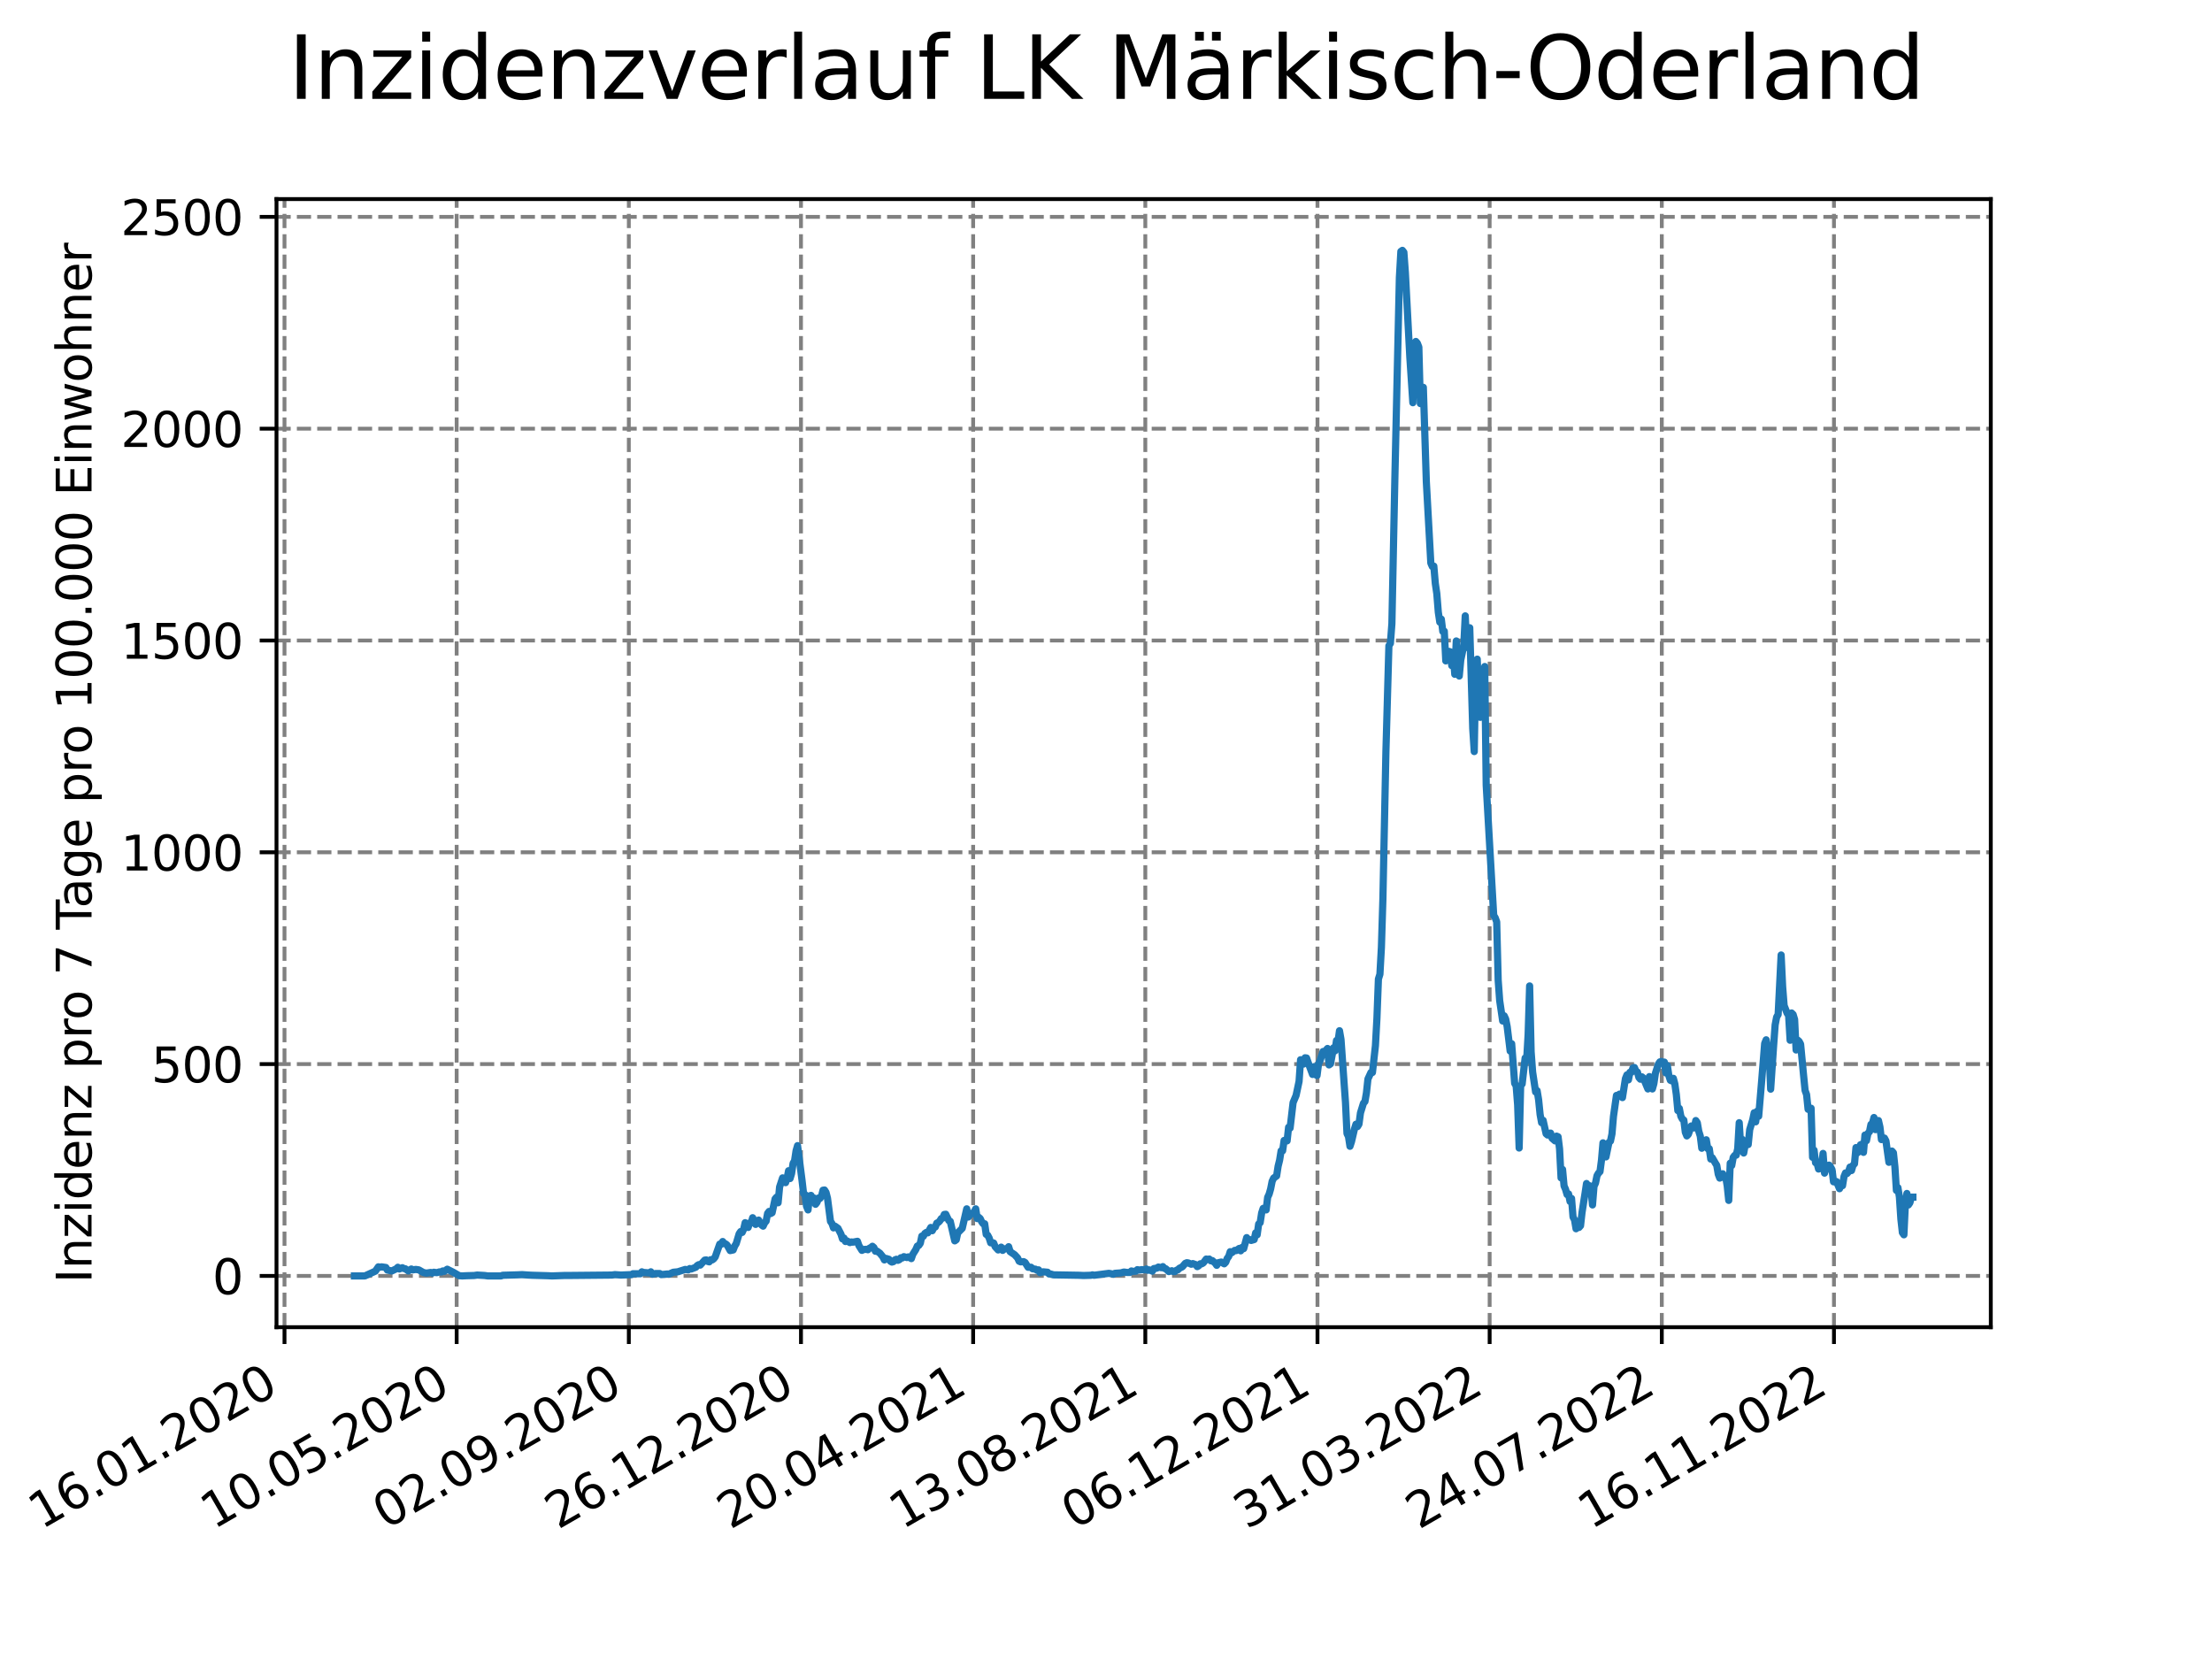 <?xml version="1.0" encoding="utf-8" standalone="no"?>
<!DOCTYPE svg PUBLIC "-//W3C//DTD SVG 1.1//EN"
  "http://www.w3.org/Graphics/SVG/1.1/DTD/svg11.dtd">
<svg xmlns:xlink="http://www.w3.org/1999/xlink" width="460.8pt" height="345.6pt" viewBox="0 0 460.8 345.6" xmlns="http://www.w3.org/2000/svg" version="1.1">
 <defs>
  <style type="text/css">*{stroke-linejoin: round; stroke-linecap: butt}</style>
 </defs>
 <g id="figure_1">
  <g id="patch_1">
   <path d="M 0 345.6 
L 460.8 345.6 
L 460.8 0 
L 0 0 
z
" style="fill: #ffffff"/>
  </g>
  <g id="axes_1">
   <g id="patch_2">
    <path d="M 57.6 276.48 
L 414.72 276.48 
L 414.72 41.472 
L 57.6 41.472 
z
" style="fill: #ffffff"/>
   </g>
   <g id="matplotlib.axis_1">
    <g id="xtick_1">
     <g id="line2d_1">
      <path d="M 59.266 276.48 
L 59.266 41.472 
" clip-path="url(#p24fe362022)" style="fill: none; stroke-dasharray: 2.96,1.28; stroke-dashoffset: 0; stroke: #808080; stroke-width: 0.8"/>
     </g>
     <g id="line2d_2">
      <defs>
       <path id="m20a489a1a4" d="M 0 0 
L 0 3.5 
" style="stroke: #000000; stroke-width: 0.8"/>
      </defs>
      <g>
       <use xlink:href="#m20a489a1a4" x="59.266" y="276.48" style="stroke: #000000; stroke-width: 0.8"/>
      </g>
     </g>
     <g id="text_1">
      <!-- 16.01.2020 -->
      <g transform="translate(8.641 318.689) rotate(-30) scale(0.1 -0.1)">
       <defs>
        <path id="DejaVuSans-31" d="M 794 531 
L 1825 531 
L 1825 4091 
L 703 3866 
L 703 4441 
L 1819 4666 
L 2450 4666 
L 2450 531 
L 3481 531 
L 3481 0 
L 794 0 
L 794 531 
z
" transform="scale(0.016)"/>
        <path id="DejaVuSans-36" d="M 2113 2584 
Q 1688 2584 1439 2293 
Q 1191 2003 1191 1497 
Q 1191 994 1439 701 
Q 1688 409 2113 409 
Q 2538 409 2786 701 
Q 3034 994 3034 1497 
Q 3034 2003 2786 2293 
Q 2538 2584 2113 2584 
z
M 3366 4563 
L 3366 3988 
Q 3128 4100 2886 4159 
Q 2644 4219 2406 4219 
Q 1781 4219 1451 3797 
Q 1122 3375 1075 2522 
Q 1259 2794 1537 2939 
Q 1816 3084 2150 3084 
Q 2853 3084 3261 2657 
Q 3669 2231 3669 1497 
Q 3669 778 3244 343 
Q 2819 -91 2113 -91 
Q 1303 -91 875 529 
Q 447 1150 447 2328 
Q 447 3434 972 4092 
Q 1497 4750 2381 4750 
Q 2619 4750 2861 4703 
Q 3103 4656 3366 4563 
z
" transform="scale(0.016)"/>
        <path id="DejaVuSans-2e" d="M 684 794 
L 1344 794 
L 1344 0 
L 684 0 
L 684 794 
z
" transform="scale(0.016)"/>
        <path id="DejaVuSans-30" d="M 2034 4250 
Q 1547 4250 1301 3770 
Q 1056 3291 1056 2328 
Q 1056 1369 1301 889 
Q 1547 409 2034 409 
Q 2525 409 2770 889 
Q 3016 1369 3016 2328 
Q 3016 3291 2770 3770 
Q 2525 4250 2034 4250 
z
M 2034 4750 
Q 2819 4750 3233 4129 
Q 3647 3509 3647 2328 
Q 3647 1150 3233 529 
Q 2819 -91 2034 -91 
Q 1250 -91 836 529 
Q 422 1150 422 2328 
Q 422 3509 836 4129 
Q 1250 4750 2034 4750 
z
" transform="scale(0.016)"/>
        <path id="DejaVuSans-32" d="M 1228 531 
L 3431 531 
L 3431 0 
L 469 0 
L 469 531 
Q 828 903 1448 1529 
Q 2069 2156 2228 2338 
Q 2531 2678 2651 2914 
Q 2772 3150 2772 3378 
Q 2772 3750 2511 3984 
Q 2250 4219 1831 4219 
Q 1534 4219 1204 4116 
Q 875 4013 500 3803 
L 500 4441 
Q 881 4594 1212 4672 
Q 1544 4750 1819 4750 
Q 2544 4750 2975 4387 
Q 3406 4025 3406 3419 
Q 3406 3131 3298 2873 
Q 3191 2616 2906 2266 
Q 2828 2175 2409 1742 
Q 1991 1309 1228 531 
z
" transform="scale(0.016)"/>
       </defs>
       <use xlink:href="#DejaVuSans-31"/>
       <use xlink:href="#DejaVuSans-36" x="63.623"/>
       <use xlink:href="#DejaVuSans-2e" x="127.246"/>
       <use xlink:href="#DejaVuSans-30" x="159.033"/>
       <use xlink:href="#DejaVuSans-31" x="222.656"/>
       <use xlink:href="#DejaVuSans-2e" x="286.279"/>
       <use xlink:href="#DejaVuSans-32" x="318.066"/>
       <use xlink:href="#DejaVuSans-30" x="381.689"/>
       <use xlink:href="#DejaVuSans-32" x="445.312"/>
       <use xlink:href="#DejaVuSans-30" x="508.936"/>
      </g>
     </g>
    </g>
    <g id="xtick_2">
     <g id="line2d_3">
      <path d="M 95.131 276.48 
L 95.131 41.472 
" clip-path="url(#p24fe362022)" style="fill: none; stroke-dasharray: 2.96,1.28; stroke-dashoffset: 0; stroke: #808080; stroke-width: 0.8"/>
     </g>
     <g id="line2d_4">
      <g>
       <use xlink:href="#m20a489a1a4" x="95.131" y="276.48" style="stroke: #000000; stroke-width: 0.8"/>
      </g>
     </g>
     <g id="text_2">
      <!-- 10.05.2020 -->
      <g transform="translate(44.505 318.689) rotate(-30) scale(0.1 -0.1)">
       <defs>
        <path id="DejaVuSans-35" d="M 691 4666 
L 3169 4666 
L 3169 4134 
L 1269 4134 
L 1269 2991 
Q 1406 3038 1543 3061 
Q 1681 3084 1819 3084 
Q 2600 3084 3056 2656 
Q 3513 2228 3513 1497 
Q 3513 744 3044 326 
Q 2575 -91 1722 -91 
Q 1428 -91 1123 -41 
Q 819 9 494 109 
L 494 744 
Q 775 591 1075 516 
Q 1375 441 1709 441 
Q 2250 441 2565 725 
Q 2881 1009 2881 1497 
Q 2881 1984 2565 2268 
Q 2250 2553 1709 2553 
Q 1456 2553 1204 2497 
Q 953 2441 691 2322 
L 691 4666 
z
" transform="scale(0.016)"/>
       </defs>
       <use xlink:href="#DejaVuSans-31"/>
       <use xlink:href="#DejaVuSans-30" x="63.623"/>
       <use xlink:href="#DejaVuSans-2e" x="127.246"/>
       <use xlink:href="#DejaVuSans-30" x="159.033"/>
       <use xlink:href="#DejaVuSans-35" x="222.656"/>
       <use xlink:href="#DejaVuSans-2e" x="286.279"/>
       <use xlink:href="#DejaVuSans-32" x="318.066"/>
       <use xlink:href="#DejaVuSans-30" x="381.689"/>
       <use xlink:href="#DejaVuSans-32" x="445.312"/>
       <use xlink:href="#DejaVuSans-30" x="508.936"/>
      </g>
     </g>
    </g>
    <g id="xtick_3">
     <g id="line2d_5">
      <path d="M 130.996 276.48 
L 130.996 41.472 
" clip-path="url(#p24fe362022)" style="fill: none; stroke-dasharray: 2.96,1.28; stroke-dashoffset: 0; stroke: #808080; stroke-width: 0.8"/>
     </g>
     <g id="line2d_6">
      <g>
       <use xlink:href="#m20a489a1a4" x="130.996" y="276.48" style="stroke: #000000; stroke-width: 0.8"/>
      </g>
     </g>
     <g id="text_3">
      <!-- 02.09.2020 -->
      <g transform="translate(80.37 318.689) rotate(-30) scale(0.1 -0.1)">
       <defs>
        <path id="DejaVuSans-39" d="M 703 97 
L 703 672 
Q 941 559 1184 500 
Q 1428 441 1663 441 
Q 2288 441 2617 861 
Q 2947 1281 2994 2138 
Q 2813 1869 2534 1725 
Q 2256 1581 1919 1581 
Q 1219 1581 811 2004 
Q 403 2428 403 3163 
Q 403 3881 828 4315 
Q 1253 4750 1959 4750 
Q 2769 4750 3195 4129 
Q 3622 3509 3622 2328 
Q 3622 1225 3098 567 
Q 2575 -91 1691 -91 
Q 1453 -91 1209 -44 
Q 966 3 703 97 
z
M 1959 2075 
Q 2384 2075 2632 2365 
Q 2881 2656 2881 3163 
Q 2881 3666 2632 3958 
Q 2384 4250 1959 4250 
Q 1534 4250 1286 3958 
Q 1038 3666 1038 3163 
Q 1038 2656 1286 2365 
Q 1534 2075 1959 2075 
z
" transform="scale(0.016)"/>
       </defs>
       <use xlink:href="#DejaVuSans-30"/>
       <use xlink:href="#DejaVuSans-32" x="63.623"/>
       <use xlink:href="#DejaVuSans-2e" x="127.246"/>
       <use xlink:href="#DejaVuSans-30" x="159.033"/>
       <use xlink:href="#DejaVuSans-39" x="222.656"/>
       <use xlink:href="#DejaVuSans-2e" x="286.279"/>
       <use xlink:href="#DejaVuSans-32" x="318.066"/>
       <use xlink:href="#DejaVuSans-30" x="381.689"/>
       <use xlink:href="#DejaVuSans-32" x="445.312"/>
       <use xlink:href="#DejaVuSans-30" x="508.936"/>
      </g>
     </g>
    </g>
    <g id="xtick_4">
     <g id="line2d_7">
      <path d="M 166.86 276.48 
L 166.86 41.472 
" clip-path="url(#p24fe362022)" style="fill: none; stroke-dasharray: 2.96,1.28; stroke-dashoffset: 0; stroke: #808080; stroke-width: 0.8"/>
     </g>
     <g id="line2d_8">
      <g>
       <use xlink:href="#m20a489a1a4" x="166.86" y="276.48" style="stroke: #000000; stroke-width: 0.8"/>
      </g>
     </g>
     <g id="text_4">
      <!-- 26.12.2020 -->
      <g transform="translate(116.235 318.689) rotate(-30) scale(0.1 -0.1)">
       <use xlink:href="#DejaVuSans-32"/>
       <use xlink:href="#DejaVuSans-36" x="63.623"/>
       <use xlink:href="#DejaVuSans-2e" x="127.246"/>
       <use xlink:href="#DejaVuSans-31" x="159.033"/>
       <use xlink:href="#DejaVuSans-32" x="222.656"/>
       <use xlink:href="#DejaVuSans-2e" x="286.279"/>
       <use xlink:href="#DejaVuSans-32" x="318.066"/>
       <use xlink:href="#DejaVuSans-30" x="381.689"/>
       <use xlink:href="#DejaVuSans-32" x="445.312"/>
       <use xlink:href="#DejaVuSans-30" x="508.936"/>
      </g>
     </g>
    </g>
    <g id="xtick_5">
     <g id="line2d_9">
      <path d="M 202.725 276.48 
L 202.725 41.472 
" clip-path="url(#p24fe362022)" style="fill: none; stroke-dasharray: 2.96,1.28; stroke-dashoffset: 0; stroke: #808080; stroke-width: 0.8"/>
     </g>
     <g id="line2d_10">
      <g>
       <use xlink:href="#m20a489a1a4" x="202.725" y="276.48" style="stroke: #000000; stroke-width: 0.8"/>
      </g>
     </g>
     <g id="text_5">
      <!-- 20.04.2021 -->
      <g transform="translate(152.1 318.689) rotate(-30) scale(0.1 -0.1)">
       <defs>
        <path id="DejaVuSans-34" d="M 2419 4116 
L 825 1625 
L 2419 1625 
L 2419 4116 
z
M 2253 4666 
L 3047 4666 
L 3047 1625 
L 3713 1625 
L 3713 1100 
L 3047 1100 
L 3047 0 
L 2419 0 
L 2419 1100 
L 313 1100 
L 313 1709 
L 2253 4666 
z
" transform="scale(0.016)"/>
       </defs>
       <use xlink:href="#DejaVuSans-32"/>
       <use xlink:href="#DejaVuSans-30" x="63.623"/>
       <use xlink:href="#DejaVuSans-2e" x="127.246"/>
       <use xlink:href="#DejaVuSans-30" x="159.033"/>
       <use xlink:href="#DejaVuSans-34" x="222.656"/>
       <use xlink:href="#DejaVuSans-2e" x="286.279"/>
       <use xlink:href="#DejaVuSans-32" x="318.066"/>
       <use xlink:href="#DejaVuSans-30" x="381.689"/>
       <use xlink:href="#DejaVuSans-32" x="445.312"/>
       <use xlink:href="#DejaVuSans-31" x="508.936"/>
      </g>
     </g>
    </g>
    <g id="xtick_6">
     <g id="line2d_11">
      <path d="M 238.59 276.48 
L 238.59 41.472 
" clip-path="url(#p24fe362022)" style="fill: none; stroke-dasharray: 2.96,1.28; stroke-dashoffset: 0; stroke: #808080; stroke-width: 0.8"/>
     </g>
     <g id="line2d_12">
      <g>
       <use xlink:href="#m20a489a1a4" x="238.59" y="276.48" style="stroke: #000000; stroke-width: 0.8"/>
      </g>
     </g>
     <g id="text_6">
      <!-- 13.08.2021 -->
      <g transform="translate(187.965 318.689) rotate(-30) scale(0.1 -0.1)">
       <defs>
        <path id="DejaVuSans-33" d="M 2597 2516 
Q 3050 2419 3304 2112 
Q 3559 1806 3559 1356 
Q 3559 666 3084 287 
Q 2609 -91 1734 -91 
Q 1441 -91 1130 -33 
Q 819 25 488 141 
L 488 750 
Q 750 597 1062 519 
Q 1375 441 1716 441 
Q 2309 441 2620 675 
Q 2931 909 2931 1356 
Q 2931 1769 2642 2001 
Q 2353 2234 1838 2234 
L 1294 2234 
L 1294 2753 
L 1863 2753 
Q 2328 2753 2575 2939 
Q 2822 3125 2822 3475 
Q 2822 3834 2567 4026 
Q 2313 4219 1838 4219 
Q 1578 4219 1281 4162 
Q 984 4106 628 3988 
L 628 4550 
Q 988 4650 1302 4700 
Q 1616 4750 1894 4750 
Q 2613 4750 3031 4423 
Q 3450 4097 3450 3541 
Q 3450 3153 3228 2886 
Q 3006 2619 2597 2516 
z
" transform="scale(0.016)"/>
        <path id="DejaVuSans-38" d="M 2034 2216 
Q 1584 2216 1326 1975 
Q 1069 1734 1069 1313 
Q 1069 891 1326 650 
Q 1584 409 2034 409 
Q 2484 409 2743 651 
Q 3003 894 3003 1313 
Q 3003 1734 2745 1975 
Q 2488 2216 2034 2216 
z
M 1403 2484 
Q 997 2584 770 2862 
Q 544 3141 544 3541 
Q 544 4100 942 4425 
Q 1341 4750 2034 4750 
Q 2731 4750 3128 4425 
Q 3525 4100 3525 3541 
Q 3525 3141 3298 2862 
Q 3072 2584 2669 2484 
Q 3125 2378 3379 2068 
Q 3634 1759 3634 1313 
Q 3634 634 3220 271 
Q 2806 -91 2034 -91 
Q 1263 -91 848 271 
Q 434 634 434 1313 
Q 434 1759 690 2068 
Q 947 2378 1403 2484 
z
M 1172 3481 
Q 1172 3119 1398 2916 
Q 1625 2713 2034 2713 
Q 2441 2713 2670 2916 
Q 2900 3119 2900 3481 
Q 2900 3844 2670 4047 
Q 2441 4250 2034 4250 
Q 1625 4250 1398 4047 
Q 1172 3844 1172 3481 
z
" transform="scale(0.016)"/>
       </defs>
       <use xlink:href="#DejaVuSans-31"/>
       <use xlink:href="#DejaVuSans-33" x="63.623"/>
       <use xlink:href="#DejaVuSans-2e" x="127.246"/>
       <use xlink:href="#DejaVuSans-30" x="159.033"/>
       <use xlink:href="#DejaVuSans-38" x="222.656"/>
       <use xlink:href="#DejaVuSans-2e" x="286.279"/>
       <use xlink:href="#DejaVuSans-32" x="318.066"/>
       <use xlink:href="#DejaVuSans-30" x="381.689"/>
       <use xlink:href="#DejaVuSans-32" x="445.312"/>
       <use xlink:href="#DejaVuSans-31" x="508.936"/>
      </g>
     </g>
    </g>
    <g id="xtick_7">
     <g id="line2d_13">
      <path d="M 274.455 276.48 
L 274.455 41.472 
" clip-path="url(#p24fe362022)" style="fill: none; stroke-dasharray: 2.96,1.28; stroke-dashoffset: 0; stroke: #808080; stroke-width: 0.8"/>
     </g>
     <g id="line2d_14">
      <g>
       <use xlink:href="#m20a489a1a4" x="274.455" y="276.48" style="stroke: #000000; stroke-width: 0.8"/>
      </g>
     </g>
     <g id="text_7">
      <!-- 06.12.2021 -->
      <g transform="translate(223.83 318.689) rotate(-30) scale(0.1 -0.1)">
       <use xlink:href="#DejaVuSans-30"/>
       <use xlink:href="#DejaVuSans-36" x="63.623"/>
       <use xlink:href="#DejaVuSans-2e" x="127.246"/>
       <use xlink:href="#DejaVuSans-31" x="159.033"/>
       <use xlink:href="#DejaVuSans-32" x="222.656"/>
       <use xlink:href="#DejaVuSans-2e" x="286.279"/>
       <use xlink:href="#DejaVuSans-32" x="318.066"/>
       <use xlink:href="#DejaVuSans-30" x="381.689"/>
       <use xlink:href="#DejaVuSans-32" x="445.312"/>
       <use xlink:href="#DejaVuSans-31" x="508.936"/>
      </g>
     </g>
    </g>
    <g id="xtick_8">
     <g id="line2d_15">
      <path d="M 310.32 276.48 
L 310.32 41.472 
" clip-path="url(#p24fe362022)" style="fill: none; stroke-dasharray: 2.96,1.28; stroke-dashoffset: 0; stroke: #808080; stroke-width: 0.8"/>
     </g>
     <g id="line2d_16">
      <g>
       <use xlink:href="#m20a489a1a4" x="310.32" y="276.48" style="stroke: #000000; stroke-width: 0.8"/>
      </g>
     </g>
     <g id="text_8">
      <!-- 31.03.2022 -->
      <g transform="translate(259.694 318.689) rotate(-30) scale(0.1 -0.1)">
       <use xlink:href="#DejaVuSans-33"/>
       <use xlink:href="#DejaVuSans-31" x="63.623"/>
       <use xlink:href="#DejaVuSans-2e" x="127.246"/>
       <use xlink:href="#DejaVuSans-30" x="159.033"/>
       <use xlink:href="#DejaVuSans-33" x="222.656"/>
       <use xlink:href="#DejaVuSans-2e" x="286.279"/>
       <use xlink:href="#DejaVuSans-32" x="318.066"/>
       <use xlink:href="#DejaVuSans-30" x="381.689"/>
       <use xlink:href="#DejaVuSans-32" x="445.312"/>
       <use xlink:href="#DejaVuSans-32" x="508.936"/>
      </g>
     </g>
    </g>
    <g id="xtick_9">
     <g id="line2d_17">
      <path d="M 346.184 276.48 
L 346.184 41.472 
" clip-path="url(#p24fe362022)" style="fill: none; stroke-dasharray: 2.96,1.28; stroke-dashoffset: 0; stroke: #808080; stroke-width: 0.8"/>
     </g>
     <g id="line2d_18">
      <g>
       <use xlink:href="#m20a489a1a4" x="346.184" y="276.48" style="stroke: #000000; stroke-width: 0.8"/>
      </g>
     </g>
     <g id="text_9">
      <!-- 24.07.2022 -->
      <g transform="translate(295.559 318.689) rotate(-30) scale(0.1 -0.1)">
       <defs>
        <path id="DejaVuSans-37" d="M 525 4666 
L 3525 4666 
L 3525 4397 
L 1831 0 
L 1172 0 
L 2766 4134 
L 525 4134 
L 525 4666 
z
" transform="scale(0.016)"/>
       </defs>
       <use xlink:href="#DejaVuSans-32"/>
       <use xlink:href="#DejaVuSans-34" x="63.623"/>
       <use xlink:href="#DejaVuSans-2e" x="127.246"/>
       <use xlink:href="#DejaVuSans-30" x="159.033"/>
       <use xlink:href="#DejaVuSans-37" x="222.656"/>
       <use xlink:href="#DejaVuSans-2e" x="286.279"/>
       <use xlink:href="#DejaVuSans-32" x="318.066"/>
       <use xlink:href="#DejaVuSans-30" x="381.689"/>
       <use xlink:href="#DejaVuSans-32" x="445.312"/>
       <use xlink:href="#DejaVuSans-32" x="508.936"/>
      </g>
     </g>
    </g>
    <g id="xtick_10">
     <g id="line2d_19">
      <path d="M 382.049 276.48 
L 382.049 41.472 
" clip-path="url(#p24fe362022)" style="fill: none; stroke-dasharray: 2.96,1.28; stroke-dashoffset: 0; stroke: #808080; stroke-width: 0.8"/>
     </g>
     <g id="line2d_20">
      <g>
       <use xlink:href="#m20a489a1a4" x="382.049" y="276.48" style="stroke: #000000; stroke-width: 0.8"/>
      </g>
     </g>
     <g id="text_10">
      <!-- 16.11.2022 -->
      <g transform="translate(331.424 318.689) rotate(-30) scale(0.1 -0.1)">
       <use xlink:href="#DejaVuSans-31"/>
       <use xlink:href="#DejaVuSans-36" x="63.623"/>
       <use xlink:href="#DejaVuSans-2e" x="127.246"/>
       <use xlink:href="#DejaVuSans-31" x="159.033"/>
       <use xlink:href="#DejaVuSans-31" x="222.656"/>
       <use xlink:href="#DejaVuSans-2e" x="286.279"/>
       <use xlink:href="#DejaVuSans-32" x="318.066"/>
       <use xlink:href="#DejaVuSans-30" x="381.689"/>
       <use xlink:href="#DejaVuSans-32" x="445.312"/>
       <use xlink:href="#DejaVuSans-32" x="508.936"/>
      </g>
     </g>
    </g>
   </g>
   <g id="matplotlib.axis_2">
    <g id="ytick_1">
     <g id="line2d_21">
      <path d="M 57.6 265.798 
L 414.72 265.798 
" clip-path="url(#p24fe362022)" style="fill: none; stroke-dasharray: 2.96,1.28; stroke-dashoffset: 0; stroke: #808080; stroke-width: 0.8"/>
     </g>
     <g id="line2d_22">
      <defs>
       <path id="m62206049ce" d="M 0 0 
L -3.5 0 
" style="stroke: #000000; stroke-width: 0.8"/>
      </defs>
      <g>
       <use xlink:href="#m62206049ce" x="57.6" y="265.798" style="stroke: #000000; stroke-width: 0.8"/>
      </g>
     </g>
     <g id="text_11">
      <!-- 0 -->
      <g transform="translate(44.237 269.597) scale(0.1 -0.1)">
       <use xlink:href="#DejaVuSans-30"/>
      </g>
     </g>
    </g>
    <g id="ytick_2">
     <g id="line2d_23">
      <path d="M 57.6 221.674 
L 414.72 221.674 
" clip-path="url(#p24fe362022)" style="fill: none; stroke-dasharray: 2.96,1.28; stroke-dashoffset: 0; stroke: #808080; stroke-width: 0.8"/>
     </g>
     <g id="line2d_24">
      <g>
       <use xlink:href="#m62206049ce" x="57.6" y="221.674" style="stroke: #000000; stroke-width: 0.8"/>
      </g>
     </g>
     <g id="text_12">
      <!-- 500 -->
      <g transform="translate(31.512 225.473) scale(0.1 -0.1)">
       <use xlink:href="#DejaVuSans-35"/>
       <use xlink:href="#DejaVuSans-30" x="63.623"/>
       <use xlink:href="#DejaVuSans-30" x="127.246"/>
      </g>
     </g>
    </g>
    <g id="ytick_3">
     <g id="line2d_25">
      <path d="M 57.6 177.549 
L 414.72 177.549 
" clip-path="url(#p24fe362022)" style="fill: none; stroke-dasharray: 2.96,1.28; stroke-dashoffset: 0; stroke: #808080; stroke-width: 0.8"/>
     </g>
     <g id="line2d_26">
      <g>
       <use xlink:href="#m62206049ce" x="57.6" y="177.549" style="stroke: #000000; stroke-width: 0.8"/>
      </g>
     </g>
     <g id="text_13">
      <!-- 1000 -->
      <g transform="translate(25.15 181.349) scale(0.1 -0.1)">
       <use xlink:href="#DejaVuSans-31"/>
       <use xlink:href="#DejaVuSans-30" x="63.623"/>
       <use xlink:href="#DejaVuSans-30" x="127.246"/>
       <use xlink:href="#DejaVuSans-30" x="190.869"/>
      </g>
     </g>
    </g>
    <g id="ytick_4">
     <g id="line2d_27">
      <path d="M 57.6 133.425 
L 414.72 133.425 
" clip-path="url(#p24fe362022)" style="fill: none; stroke-dasharray: 2.96,1.28; stroke-dashoffset: 0; stroke: #808080; stroke-width: 0.8"/>
     </g>
     <g id="line2d_28">
      <g>
       <use xlink:href="#m62206049ce" x="57.6" y="133.425" style="stroke: #000000; stroke-width: 0.8"/>
      </g>
     </g>
     <g id="text_14">
      <!-- 1500 -->
      <g transform="translate(25.15 137.224) scale(0.1 -0.1)">
       <use xlink:href="#DejaVuSans-31"/>
       <use xlink:href="#DejaVuSans-35" x="63.623"/>
       <use xlink:href="#DejaVuSans-30" x="127.246"/>
       <use xlink:href="#DejaVuSans-30" x="190.869"/>
      </g>
     </g>
    </g>
    <g id="ytick_5">
     <g id="line2d_29">
      <path d="M 57.6 89.301 
L 414.72 89.301 
" clip-path="url(#p24fe362022)" style="fill: none; stroke-dasharray: 2.96,1.28; stroke-dashoffset: 0; stroke: #808080; stroke-width: 0.8"/>
     </g>
     <g id="line2d_30">
      <g>
       <use xlink:href="#m62206049ce" x="57.6" y="89.301" style="stroke: #000000; stroke-width: 0.8"/>
      </g>
     </g>
     <g id="text_15">
      <!-- 2000 -->
      <g transform="translate(25.15 93.1) scale(0.1 -0.1)">
       <use xlink:href="#DejaVuSans-32"/>
       <use xlink:href="#DejaVuSans-30" x="63.623"/>
       <use xlink:href="#DejaVuSans-30" x="127.246"/>
       <use xlink:href="#DejaVuSans-30" x="190.869"/>
      </g>
     </g>
    </g>
    <g id="ytick_6">
     <g id="line2d_31">
      <path d="M 57.6 45.177 
L 414.72 45.177 
" clip-path="url(#p24fe362022)" style="fill: none; stroke-dasharray: 2.96,1.28; stroke-dashoffset: 0; stroke: #808080; stroke-width: 0.8"/>
     </g>
     <g id="line2d_32">
      <g>
       <use xlink:href="#m62206049ce" x="57.6" y="45.177" style="stroke: #000000; stroke-width: 0.8"/>
      </g>
     </g>
     <g id="text_16">
      <!-- 2500 -->
      <g transform="translate(25.15 48.976) scale(0.1 -0.1)">
       <use xlink:href="#DejaVuSans-32"/>
       <use xlink:href="#DejaVuSans-35" x="63.623"/>
       <use xlink:href="#DejaVuSans-30" x="127.246"/>
       <use xlink:href="#DejaVuSans-30" x="190.869"/>
      </g>
     </g>
    </g>
    <g id="text_17">
     <!-- Inzidenz pro 7 Tage pro 100.000 Einwohner -->
     <g transform="translate(19.07 267.301) rotate(-90) scale(0.1 -0.1)">
      <defs>
       <path id="DejaVuSans-49" d="M 628 4666 
L 1259 4666 
L 1259 0 
L 628 0 
L 628 4666 
z
" transform="scale(0.016)"/>
       <path id="DejaVuSans-6e" d="M 3513 2113 
L 3513 0 
L 2938 0 
L 2938 2094 
Q 2938 2591 2744 2837 
Q 2550 3084 2163 3084 
Q 1697 3084 1428 2787 
Q 1159 2491 1159 1978 
L 1159 0 
L 581 0 
L 581 3500 
L 1159 3500 
L 1159 2956 
Q 1366 3272 1645 3428 
Q 1925 3584 2291 3584 
Q 2894 3584 3203 3211 
Q 3513 2838 3513 2113 
z
" transform="scale(0.016)"/>
       <path id="DejaVuSans-7a" d="M 353 3500 
L 3084 3500 
L 3084 2975 
L 922 459 
L 3084 459 
L 3084 0 
L 275 0 
L 275 525 
L 2438 3041 
L 353 3041 
L 353 3500 
z
" transform="scale(0.016)"/>
       <path id="DejaVuSans-69" d="M 603 3500 
L 1178 3500 
L 1178 0 
L 603 0 
L 603 3500 
z
M 603 4863 
L 1178 4863 
L 1178 4134 
L 603 4134 
L 603 4863 
z
" transform="scale(0.016)"/>
       <path id="DejaVuSans-64" d="M 2906 2969 
L 2906 4863 
L 3481 4863 
L 3481 0 
L 2906 0 
L 2906 525 
Q 2725 213 2448 61 
Q 2172 -91 1784 -91 
Q 1150 -91 751 415 
Q 353 922 353 1747 
Q 353 2572 751 3078 
Q 1150 3584 1784 3584 
Q 2172 3584 2448 3432 
Q 2725 3281 2906 2969 
z
M 947 1747 
Q 947 1113 1208 752 
Q 1469 391 1925 391 
Q 2381 391 2643 752 
Q 2906 1113 2906 1747 
Q 2906 2381 2643 2742 
Q 2381 3103 1925 3103 
Q 1469 3103 1208 2742 
Q 947 2381 947 1747 
z
" transform="scale(0.016)"/>
       <path id="DejaVuSans-65" d="M 3597 1894 
L 3597 1613 
L 953 1613 
Q 991 1019 1311 708 
Q 1631 397 2203 397 
Q 2534 397 2845 478 
Q 3156 559 3463 722 
L 3463 178 
Q 3153 47 2828 -22 
Q 2503 -91 2169 -91 
Q 1331 -91 842 396 
Q 353 884 353 1716 
Q 353 2575 817 3079 
Q 1281 3584 2069 3584 
Q 2775 3584 3186 3129 
Q 3597 2675 3597 1894 
z
M 3022 2063 
Q 3016 2534 2758 2815 
Q 2500 3097 2075 3097 
Q 1594 3097 1305 2825 
Q 1016 2553 972 2059 
L 3022 2063 
z
" transform="scale(0.016)"/>
       <path id="DejaVuSans-20" transform="scale(0.016)"/>
       <path id="DejaVuSans-70" d="M 1159 525 
L 1159 -1331 
L 581 -1331 
L 581 3500 
L 1159 3500 
L 1159 2969 
Q 1341 3281 1617 3432 
Q 1894 3584 2278 3584 
Q 2916 3584 3314 3078 
Q 3713 2572 3713 1747 
Q 3713 922 3314 415 
Q 2916 -91 2278 -91 
Q 1894 -91 1617 61 
Q 1341 213 1159 525 
z
M 3116 1747 
Q 3116 2381 2855 2742 
Q 2594 3103 2138 3103 
Q 1681 3103 1420 2742 
Q 1159 2381 1159 1747 
Q 1159 1113 1420 752 
Q 1681 391 2138 391 
Q 2594 391 2855 752 
Q 3116 1113 3116 1747 
z
" transform="scale(0.016)"/>
       <path id="DejaVuSans-72" d="M 2631 2963 
Q 2534 3019 2420 3045 
Q 2306 3072 2169 3072 
Q 1681 3072 1420 2755 
Q 1159 2438 1159 1844 
L 1159 0 
L 581 0 
L 581 3500 
L 1159 3500 
L 1159 2956 
Q 1341 3275 1631 3429 
Q 1922 3584 2338 3584 
Q 2397 3584 2469 3576 
Q 2541 3569 2628 3553 
L 2631 2963 
z
" transform="scale(0.016)"/>
       <path id="DejaVuSans-6f" d="M 1959 3097 
Q 1497 3097 1228 2736 
Q 959 2375 959 1747 
Q 959 1119 1226 758 
Q 1494 397 1959 397 
Q 2419 397 2687 759 
Q 2956 1122 2956 1747 
Q 2956 2369 2687 2733 
Q 2419 3097 1959 3097 
z
M 1959 3584 
Q 2709 3584 3137 3096 
Q 3566 2609 3566 1747 
Q 3566 888 3137 398 
Q 2709 -91 1959 -91 
Q 1206 -91 779 398 
Q 353 888 353 1747 
Q 353 2609 779 3096 
Q 1206 3584 1959 3584 
z
" transform="scale(0.016)"/>
       <path id="DejaVuSans-54" d="M -19 4666 
L 3928 4666 
L 3928 4134 
L 2272 4134 
L 2272 0 
L 1638 0 
L 1638 4134 
L -19 4134 
L -19 4666 
z
" transform="scale(0.016)"/>
       <path id="DejaVuSans-61" d="M 2194 1759 
Q 1497 1759 1228 1600 
Q 959 1441 959 1056 
Q 959 750 1161 570 
Q 1363 391 1709 391 
Q 2188 391 2477 730 
Q 2766 1069 2766 1631 
L 2766 1759 
L 2194 1759 
z
M 3341 1997 
L 3341 0 
L 2766 0 
L 2766 531 
Q 2569 213 2275 61 
Q 1981 -91 1556 -91 
Q 1019 -91 701 211 
Q 384 513 384 1019 
Q 384 1609 779 1909 
Q 1175 2209 1959 2209 
L 2766 2209 
L 2766 2266 
Q 2766 2663 2505 2880 
Q 2244 3097 1772 3097 
Q 1472 3097 1187 3025 
Q 903 2953 641 2809 
L 641 3341 
Q 956 3463 1253 3523 
Q 1550 3584 1831 3584 
Q 2591 3584 2966 3190 
Q 3341 2797 3341 1997 
z
" transform="scale(0.016)"/>
       <path id="DejaVuSans-67" d="M 2906 1791 
Q 2906 2416 2648 2759 
Q 2391 3103 1925 3103 
Q 1463 3103 1205 2759 
Q 947 2416 947 1791 
Q 947 1169 1205 825 
Q 1463 481 1925 481 
Q 2391 481 2648 825 
Q 2906 1169 2906 1791 
z
M 3481 434 
Q 3481 -459 3084 -895 
Q 2688 -1331 1869 -1331 
Q 1566 -1331 1297 -1286 
Q 1028 -1241 775 -1147 
L 775 -588 
Q 1028 -725 1275 -790 
Q 1522 -856 1778 -856 
Q 2344 -856 2625 -561 
Q 2906 -266 2906 331 
L 2906 616 
Q 2728 306 2450 153 
Q 2172 0 1784 0 
Q 1141 0 747 490 
Q 353 981 353 1791 
Q 353 2603 747 3093 
Q 1141 3584 1784 3584 
Q 2172 3584 2450 3431 
Q 2728 3278 2906 2969 
L 2906 3500 
L 3481 3500 
L 3481 434 
z
" transform="scale(0.016)"/>
       <path id="DejaVuSans-45" d="M 628 4666 
L 3578 4666 
L 3578 4134 
L 1259 4134 
L 1259 2753 
L 3481 2753 
L 3481 2222 
L 1259 2222 
L 1259 531 
L 3634 531 
L 3634 0 
L 628 0 
L 628 4666 
z
" transform="scale(0.016)"/>
       <path id="DejaVuSans-77" d="M 269 3500 
L 844 3500 
L 1563 769 
L 2278 3500 
L 2956 3500 
L 3675 769 
L 4391 3500 
L 4966 3500 
L 4050 0 
L 3372 0 
L 2619 2869 
L 1863 0 
L 1184 0 
L 269 3500 
z
" transform="scale(0.016)"/>
       <path id="DejaVuSans-68" d="M 3513 2113 
L 3513 0 
L 2938 0 
L 2938 2094 
Q 2938 2591 2744 2837 
Q 2550 3084 2163 3084 
Q 1697 3084 1428 2787 
Q 1159 2491 1159 1978 
L 1159 0 
L 581 0 
L 581 4863 
L 1159 4863 
L 1159 2956 
Q 1366 3272 1645 3428 
Q 1925 3584 2291 3584 
Q 2894 3584 3203 3211 
Q 3513 2838 3513 2113 
z
" transform="scale(0.016)"/>
      </defs>
      <use xlink:href="#DejaVuSans-49"/>
      <use xlink:href="#DejaVuSans-6e" x="29.492"/>
      <use xlink:href="#DejaVuSans-7a" x="92.871"/>
      <use xlink:href="#DejaVuSans-69" x="145.361"/>
      <use xlink:href="#DejaVuSans-64" x="173.145"/>
      <use xlink:href="#DejaVuSans-65" x="236.621"/>
      <use xlink:href="#DejaVuSans-6e" x="298.145"/>
      <use xlink:href="#DejaVuSans-7a" x="361.523"/>
      <use xlink:href="#DejaVuSans-20" x="414.014"/>
      <use xlink:href="#DejaVuSans-70" x="445.801"/>
      <use xlink:href="#DejaVuSans-72" x="509.277"/>
      <use xlink:href="#DejaVuSans-6f" x="548.141"/>
      <use xlink:href="#DejaVuSans-20" x="609.322"/>
      <use xlink:href="#DejaVuSans-37" x="641.109"/>
      <use xlink:href="#DejaVuSans-20" x="704.732"/>
      <use xlink:href="#DejaVuSans-54" x="736.52"/>
      <use xlink:href="#DejaVuSans-61" x="781.104"/>
      <use xlink:href="#DejaVuSans-67" x="842.383"/>
      <use xlink:href="#DejaVuSans-65" x="905.859"/>
      <use xlink:href="#DejaVuSans-20" x="967.383"/>
      <use xlink:href="#DejaVuSans-70" x="999.17"/>
      <use xlink:href="#DejaVuSans-72" x="1062.646"/>
      <use xlink:href="#DejaVuSans-6f" x="1101.51"/>
      <use xlink:href="#DejaVuSans-20" x="1162.691"/>
      <use xlink:href="#DejaVuSans-31" x="1194.479"/>
      <use xlink:href="#DejaVuSans-30" x="1258.102"/>
      <use xlink:href="#DejaVuSans-30" x="1321.725"/>
      <use xlink:href="#DejaVuSans-2e" x="1385.348"/>
      <use xlink:href="#DejaVuSans-30" x="1417.135"/>
      <use xlink:href="#DejaVuSans-30" x="1480.758"/>
      <use xlink:href="#DejaVuSans-30" x="1544.381"/>
      <use xlink:href="#DejaVuSans-20" x="1608.004"/>
      <use xlink:href="#DejaVuSans-45" x="1639.791"/>
      <use xlink:href="#DejaVuSans-69" x="1702.975"/>
      <use xlink:href="#DejaVuSans-6e" x="1730.758"/>
      <use xlink:href="#DejaVuSans-77" x="1794.137"/>
      <use xlink:href="#DejaVuSans-6f" x="1875.924"/>
      <use xlink:href="#DejaVuSans-68" x="1937.105"/>
      <use xlink:href="#DejaVuSans-6e" x="2000.484"/>
      <use xlink:href="#DejaVuSans-65" x="2063.863"/>
      <use xlink:href="#DejaVuSans-72" x="2125.387"/>
     </g>
    </g>
   </g>
   <g id="line2d_33">
    <path d="M 73.833 265.798 
L 76.016 265.798 
L 78.199 264.806 
L 78.823 263.904 
L 79.134 263.995 
L 79.446 263.904 
L 80.382 264.04 
L 80.694 264.581 
L 81.629 264.761 
L 82.565 264.31 
L 82.877 263.995 
L 83.189 264.355 
L 83.813 264.085 
L 84.124 264.265 
L 84.436 264.31 
L 85.06 264.761 
L 85.684 264.355 
L 85.996 264.536 
L 86.619 264.445 
L 87.243 264.536 
L 88.179 265.077 
L 88.802 265.212 
L 89.738 265.077 
L 90.05 265.212 
L 90.362 265.031 
L 90.985 265.122 
L 91.609 264.941 
L 91.921 264.986 
L 92.233 264.761 
L 92.545 264.851 
L 93.169 264.4 
L 94.416 265.031 
L 95.663 265.753 
L 96.287 265.798 
L 97.223 265.753 
L 98.782 265.708 
L 99.406 265.617 
L 100.965 265.708 
L 101.589 265.798 
L 104.396 265.798 
L 104.708 265.663 
L 107.826 265.572 
L 108.762 265.527 
L 110.009 265.617 
L 110.945 265.663 
L 114.064 265.753 
L 114.999 265.798 
L 117.494 265.708 
L 118.118 265.708 
L 127.474 265.617 
L 128.098 265.527 
L 129.345 265.617 
L 131.528 265.527 
L 131.84 265.347 
L 133.4 265.347 
L 133.711 264.941 
L 134.023 265.077 
L 135.271 265.167 
L 135.583 264.941 
L 135.894 265.437 
L 136.518 265.302 
L 137.454 265.302 
L 137.766 265.527 
L 139.013 265.392 
L 139.325 265.437 
L 139.949 265.167 
L 140.261 265.031 
L 141.196 264.941 
L 142.756 264.445 
L 143.379 264.536 
L 143.691 264.265 
L 144.003 264.355 
L 144.939 263.995 
L 145.25 263.634 
L 145.562 263.454 
L 145.874 263.544 
L 146.81 262.507 
L 147.122 262.462 
L 147.434 262.777 
L 147.745 262.867 
L 148.057 262.417 
L 148.369 262.462 
L 148.681 262.236 
L 148.993 261.831 
L 149.929 259.171 
L 150.24 259.216 
L 150.552 258.63 
L 150.864 259.036 
L 151.176 259.126 
L 151.488 259.396 
L 152.112 260.523 
L 152.735 260.388 
L 153.047 259.577 
L 153.359 259.081 
L 153.983 257.007 
L 154.295 256.556 
L 154.607 256.736 
L 154.918 256.06 
L 155.23 254.708 
L 155.542 254.978 
L 155.854 255.699 
L 156.166 254.753 
L 156.478 254.753 
L 156.79 253.671 
L 157.101 254.212 
L 157.413 255.068 
L 157.725 254.708 
L 158.037 254.167 
L 158.661 255.204 
L 158.973 255.429 
L 159.285 254.753 
L 159.596 254.392 
L 159.908 252.769 
L 160.22 252.363 
L 160.532 252.814 
L 160.844 252.634 
L 161.468 249.749 
L 161.779 249.388 
L 162.091 250.56 
L 162.403 247.269 
L 163.027 245.376 
L 163.339 246.097 
L 163.651 246.367 
L 163.963 245.466 
L 164.274 243.888 
L 164.586 245.511 
L 164.898 244.474 
L 165.21 242.355 
L 165.522 241.814 
L 165.834 239.74 
L 166.146 238.658 
L 167.081 245.917 
L 167.393 248.622 
L 167.705 248.847 
L 168.017 251.281 
L 168.329 252.048 
L 168.641 249.117 
L 168.952 249.027 
L 169.264 249.613 
L 169.576 249.568 
L 169.888 250.876 
L 170.2 250.47 
L 170.512 249.568 
L 170.824 249.658 
L 171.136 249.163 
L 171.447 247.945 
L 171.759 247.9 
L 172.071 248.396 
L 172.383 249.613 
L 173.007 254.437 
L 173.319 254.888 
L 173.63 255.79 
L 173.942 255.429 
L 174.566 255.88 
L 175.19 257.097 
L 175.502 258.089 
L 175.814 257.908 
L 176.125 258.63 
L 176.437 258.495 
L 177.061 258.855 
L 177.373 258.72 
L 177.685 258.765 
L 178.62 258.585 
L 178.932 259.486 
L 179.556 260.478 
L 179.868 260.298 
L 180.492 260.253 
L 180.803 260.343 
L 181.115 260.027 
L 181.427 259.892 
L 181.739 259.622 
L 182.051 259.892 
L 182.363 260.658 
L 182.675 260.613 
L 183.298 261.064 
L 183.922 261.831 
L 184.234 262.462 
L 184.546 262.146 
L 185.17 262.327 
L 185.481 262.732 
L 185.793 262.913 
L 186.105 262.822 
L 186.417 262.462 
L 186.729 262.327 
L 187.041 262.552 
L 187.353 262.417 
L 187.665 262.011 
L 187.976 262.056 
L 188.288 261.786 
L 188.912 261.966 
L 189.224 261.831 
L 189.848 262.191 
L 190.159 261.29 
L 190.783 260.298 
L 191.095 259.577 
L 191.407 259.441 
L 191.719 258.99 
L 192.031 257.503 
L 192.343 257.548 
L 192.654 256.962 
L 192.966 256.736 
L 193.278 256.826 
L 193.902 255.699 
L 194.214 256.376 
L 194.526 255.745 
L 194.837 255.609 
L 195.149 254.798 
L 195.461 254.663 
L 195.773 254.347 
L 196.085 253.851 
L 196.397 253.761 
L 196.709 252.995 
L 197.021 252.949 
L 197.644 254.257 
L 197.956 254.437 
L 198.892 258.495 
L 199.204 258.269 
L 199.516 256.826 
L 200.451 255.88 
L 201.387 251.822 
L 201.699 253.536 
L 202.322 252.769 
L 202.634 252.814 
L 202.946 252.454 
L 203.258 251.822 
L 203.57 253.851 
L 203.882 253.581 
L 204.194 253.851 
L 204.505 254.527 
L 204.817 254.933 
L 205.129 254.933 
L 205.441 257.142 
L 205.753 257.322 
L 206.065 257.908 
L 206.377 258.9 
L 206.688 258.855 
L 207 258.945 
L 207.312 259.712 
L 207.936 260.388 
L 208.56 259.802 
L 208.872 260.478 
L 209.183 260.208 
L 209.495 260.117 
L 209.807 260.163 
L 210.119 259.712 
L 210.431 260.749 
L 211.366 261.38 
L 211.99 262.056 
L 212.302 262.732 
L 212.614 262.867 
L 213.238 262.822 
L 213.55 263.003 
L 214.173 263.995 
L 214.797 263.995 
L 215.109 264.31 
L 215.733 264.4 
L 216.045 264.626 
L 216.356 264.536 
L 216.668 265.122 
L 217.292 264.941 
L 218.228 265.031 
L 218.539 265.392 
L 218.851 265.392 
L 219.475 265.572 
L 224.777 265.663 
L 225.712 265.708 
L 227.272 265.663 
L 227.584 265.572 
L 227.895 265.663 
L 231.014 265.257 
L 231.95 265.437 
L 232.262 265.257 
L 233.509 265.167 
L 234.133 264.986 
L 234.757 265.077 
L 235.38 265.077 
L 235.692 264.761 
L 236.004 264.851 
L 236.628 264.806 
L 236.94 264.49 
L 237.252 264.581 
L 237.875 264.49 
L 238.499 264.536 
L 238.811 264.355 
L 239.123 264.626 
L 239.435 264.536 
L 240.058 264.806 
L 240.37 264.265 
L 240.994 264.175 
L 241.306 263.949 
L 241.93 264.085 
L 242.241 263.859 
L 242.553 264.22 
L 242.865 264.31 
L 243.489 264.896 
L 244.113 264.716 
L 244.425 264.896 
L 244.736 264.896 
L 245.048 264.626 
L 245.36 264.536 
L 245.672 264.22 
L 246.296 263.904 
L 246.919 263.183 
L 247.231 263.048 
L 247.543 263.093 
L 248.167 263.363 
L 248.479 263.228 
L 249.103 263.454 
L 249.414 263.859 
L 249.726 263.679 
L 250.038 263.273 
L 250.35 263.273 
L 250.662 263.093 
L 251.286 262.281 
L 251.597 262.372 
L 251.909 262.281 
L 252.221 262.642 
L 252.533 262.597 
L 253.157 263.138 
L 253.469 263.589 
L 253.781 263.048 
L 254.404 262.913 
L 255.028 263.273 
L 255.34 262.958 
L 255.652 262.146 
L 255.964 261.74 
L 256.275 260.749 
L 256.587 260.974 
L 257.211 260.478 
L 257.523 260.523 
L 258.147 260.072 
L 258.459 260.568 
L 258.77 259.847 
L 259.082 260.117 
L 259.706 257.818 
L 260.018 258.314 
L 260.33 258.224 
L 260.642 258.404 
L 261.265 258.224 
L 261.577 256.826 
L 261.889 257.232 
L 262.201 254.978 
L 262.513 254.708 
L 262.825 252.679 
L 263.137 251.732 
L 263.448 251.642 
L 263.76 252.048 
L 264.072 249.433 
L 264.384 248.757 
L 264.696 247.675 
L 265.008 246.097 
L 265.32 245.421 
L 265.943 244.97 
L 266.255 242.941 
L 266.567 241.679 
L 266.879 239.74 
L 267.191 239.74 
L 267.503 237.576 
L 267.815 237.531 
L 268.126 237.667 
L 268.438 234.826 
L 268.75 235.007 
L 269.374 229.687 
L 269.998 228.199 
L 270.621 225.269 
L 270.933 220.761 
L 271.245 221.347 
L 271.557 221.663 
L 271.869 220.355 
L 272.181 220.4 
L 272.804 222.158 
L 273.428 223.826 
L 273.74 222.204 
L 274.052 223.872 
L 274.364 224.052 
L 274.676 221.617 
L 274.988 220.986 
L 275.611 219.048 
L 275.923 219.499 
L 276.235 218.777 
L 276.547 218.417 
L 276.859 221.843 
L 277.171 221.617 
L 277.794 218.281 
L 278.106 218.913 
L 278.418 216.749 
L 278.73 216.974 
L 279.042 214.72 
L 279.354 216.523 
L 279.977 225.314 
L 280.289 229.642 
L 280.601 236.134 
L 280.913 236.765 
L 281.225 238.794 
L 281.537 237.847 
L 282.161 235.187 
L 282.472 234.195 
L 282.784 234.691 
L 283.096 234.195 
L 283.408 231.851 
L 284.032 229.822 
L 284.344 229.462 
L 284.655 227.658 
L 284.967 224.773 
L 285.591 223.421 
L 285.903 223.421 
L 286.527 217.831 
L 286.839 212.15 
L 287.15 203.945 
L 287.462 202.953 
L 287.774 197.318 
L 288.086 187.175 
L 288.71 156.654 
L 289.333 134.519 
L 289.645 134.023 
L 289.957 129.921 
L 290.581 99.4 
L 291.517 57.835 
L 291.828 52.38 
L 292.14 52.154 
L 292.452 52.56 
L 292.764 56.798 
L 293.7 74.515 
L 294.323 83.892 
L 294.635 73.072 
L 294.947 71.134 
L 295.259 71.494 
L 295.571 72.306 
L 295.883 84.072 
L 296.195 82.855 
L 296.506 80.691 
L 297.13 100.347 
L 298.066 117.298 
L 298.378 118.019 
L 298.69 117.929 
L 299.001 121.535 
L 299.313 123.654 
L 299.625 127.531 
L 299.937 129.605 
L 300.249 128.974 
L 300.561 131.544 
L 300.873 131.499 
L 301.184 137.675 
L 301.496 135.826 
L 301.808 135.691 
L 302.12 135.781 
L 302.432 138.667 
L 302.744 136.412 
L 303.056 140.47 
L 303.368 133.527 
L 303.679 139.027 
L 303.991 140.83 
L 304.303 137.494 
L 304.927 134.519 
L 305.239 128.298 
L 305.551 134.88 
L 305.862 131.814 
L 306.174 130.777 
L 306.798 151.785 
L 307.11 156.564 
L 307.422 139.027 
L 307.734 137.314 
L 308.046 145.249 
L 308.357 149.441 
L 308.669 149.08 
L 308.981 140.785 
L 309.293 138.847 
L 309.605 163.597 
L 311.164 190.691 
L 311.476 191.187 
L 311.788 192.044 
L 312.1 204.216 
L 312.412 208.454 
L 313.035 212.691 
L 313.347 211.609 
L 313.659 212.285 
L 313.971 213.863 
L 314.595 218.958 
L 314.907 217.425 
L 315.53 225.675 
L 315.842 226.216 
L 316.154 230.183 
L 316.466 239.154 
L 316.778 226.171 
L 317.09 225.81 
L 317.713 220.4 
L 318.025 220.896 
L 318.337 215.531 
L 318.649 205.388 
L 318.961 219.093 
L 319.273 223.331 
L 319.897 227.478 
L 320.208 227.208 
L 320.52 229.101 
L 320.832 232.167 
L 321.144 233.88 
L 321.456 233.384 
L 322.08 236.179 
L 322.391 236.449 
L 322.703 236.134 
L 323.015 236.044 
L 323.327 237.126 
L 323.951 237.667 
L 324.263 236.675 
L 324.575 236.81 
L 324.886 239.335 
L 325.198 245.376 
L 325.51 243.617 
L 325.822 247.044 
L 326.134 247.765 
L 326.446 248.847 
L 326.758 248.712 
L 327.07 250.29 
L 327.381 249.658 
L 327.693 253.536 
L 328.005 254.122 
L 328.317 255.97 
L 328.629 255.384 
L 328.941 255.699 
L 329.253 255.339 
L 329.564 252.589 
L 330.188 248.622 
L 330.5 246.548 
L 330.812 247.134 
L 331.124 246.999 
L 331.436 247.675 
L 331.748 251.011 
L 332.059 247.134 
L 332.371 246.458 
L 332.683 244.925 
L 332.995 244.384 
L 333.307 244.068 
L 333.619 241.679 
L 333.931 238.072 
L 334.242 240.687 
L 334.554 241.003 
L 335.178 237.982 
L 335.49 237.712 
L 335.802 236.224 
L 336.114 232.572 
L 336.737 228.199 
L 337.049 228.29 
L 337.361 227.929 
L 337.673 228.064 
L 337.985 228.65 
L 338.609 224.683 
L 338.92 223.917 
L 339.232 224.954 
L 339.544 223.376 
L 339.856 223.376 
L 340.168 222.474 
L 340.48 222.384 
L 340.792 223.15 
L 341.104 223.331 
L 341.415 224.458 
L 341.727 224.818 
L 342.039 224.322 
L 342.351 224.593 
L 343.287 226.847 
L 343.599 224.277 
L 343.91 226.171 
L 344.222 226.847 
L 344.534 225.72 
L 344.846 223.601 
L 345.47 221.663 
L 345.782 221.212 
L 346.093 221.122 
L 346.405 221.257 
L 346.717 221.257 
L 347.029 223.511 
L 347.341 221.978 
L 347.653 224.097 
L 347.965 225.044 
L 348.277 225.179 
L 348.588 224.638 
L 348.9 225.81 
L 349.212 228.019 
L 349.524 231.355 
L 349.836 230.904 
L 350.148 232.527 
L 350.46 233.113 
L 350.771 233.339 
L 351.083 235.863 
L 351.395 236.63 
L 351.707 236.314 
L 352.331 234.556 
L 352.643 234.917 
L 352.955 234.962 
L 353.266 233.429 
L 353.578 233.88 
L 353.89 235.683 
L 354.202 236.675 
L 354.514 239.199 
L 354.826 237.847 
L 355.138 237.847 
L 355.449 237.441 
L 355.761 239.29 
L 356.073 239.29 
L 356.385 241.454 
L 356.697 241.183 
L 357.321 242.265 
L 357.633 242.761 
L 357.944 244.609 
L 358.256 245.421 
L 358.568 245.105 
L 358.88 244.519 
L 359.192 245.376 
L 359.504 245.195 
L 359.816 247.089 
L 360.128 250.064 
L 360.439 242.31 
L 360.751 242.806 
L 361.063 241.093 
L 361.375 240.687 
L 361.687 240.642 
L 361.999 239.29 
L 362.311 233.88 
L 362.622 238.884 
L 362.934 237.351 
L 363.246 240.191 
L 363.558 238.478 
L 363.87 238.208 
L 364.182 238.433 
L 364.494 235.322 
L 365.117 233.294 
L 365.429 231.806 
L 365.741 233.699 
L 366.053 231.49 
L 366.365 232.527 
L 366.989 225.134 
L 367.612 217.38 
L 367.924 216.613 
L 368.236 218.732 
L 368.548 219.228 
L 368.86 226.892 
L 369.484 217.74 
L 369.795 213.503 
L 370.107 211.88 
L 370.419 211.339 
L 371.043 198.941 
L 371.355 205.523 
L 371.667 209.49 
L 372.29 211.068 
L 372.602 211.519 
L 372.914 216.704 
L 373.226 211.023 
L 373.538 211.339 
L 373.85 212.376 
L 374.162 218.732 
L 374.473 216.658 
L 374.785 216.929 
L 375.097 217.515 
L 375.721 224.052 
L 376.033 227.163 
L 376.345 228.019 
L 376.657 231.085 
L 376.968 231.22 
L 377.28 230.859 
L 377.592 241.093 
L 377.904 239.605 
L 378.216 242.22 
L 378.528 242.31 
L 378.84 243.527 
L 379.151 243.437 
L 379.463 242.896 
L 379.775 240.281 
L 380.087 244.384 
L 380.399 243.392 
L 380.711 242.851 
L 381.023 242.716 
L 381.335 243.076 
L 381.646 243.663 
L 381.958 246.187 
L 382.27 246.232 
L 382.582 246.142 
L 383.206 247.63 
L 383.518 246.954 
L 383.829 246.999 
L 384.141 245.105 
L 384.453 244.339 
L 384.765 244.474 
L 385.077 244.113 
L 385.389 243.122 
L 385.701 243.843 
L 386.013 242.761 
L 386.324 242.445 
L 386.636 239.064 
L 386.948 240.146 
L 387.26 239.876 
L 387.572 238.478 
L 387.884 238.343 
L 388.196 240.056 
L 388.507 236.449 
L 388.819 237.622 
L 389.131 236.089 
L 389.443 235.773 
L 389.755 234.24 
L 390.067 234.015 
L 390.379 232.798 
L 390.691 235.322 
L 391.002 234.962 
L 391.314 233.429 
L 391.626 234.781 
L 391.938 237.396 
L 392.25 237.035 
L 392.562 237.081 
L 392.874 237.667 
L 393.497 242.13 
L 393.809 240.507 
L 394.121 239.786 
L 394.433 240.146 
L 394.745 243.076 
L 395.057 247.99 
L 395.369 247.404 
L 395.68 249.343 
L 395.992 253.986 
L 396.304 256.781 
L 396.616 257.232 
L 396.928 250.695 
L 397.24 248.622 
L 397.552 251.011 
L 397.864 250.56 
L 398.175 249.388 
L 398.487 249.388 
L 398.487 249.388 
" clip-path="url(#p24fe362022)" style="fill: none; stroke: #1f77b4; stroke-width: 1.5; stroke-linecap: square"/>
   </g>
   <g id="patch_3">
    <path d="M 57.6 276.48 
L 57.6 41.472 
" style="fill: none; stroke: #000000; stroke-width: 0.8; stroke-linejoin: miter; stroke-linecap: square"/>
   </g>
   <g id="patch_4">
    <path d="M 414.72 276.48 
L 414.72 41.472 
" style="fill: none; stroke: #000000; stroke-width: 0.8; stroke-linejoin: miter; stroke-linecap: square"/>
   </g>
   <g id="patch_5">
    <path d="M 57.6 276.48 
L 414.72 276.48 
" style="fill: none; stroke: #000000; stroke-width: 0.8; stroke-linejoin: miter; stroke-linecap: square"/>
   </g>
   <g id="patch_6">
    <path d="M 57.6 41.472 
L 414.72 41.472 
" style="fill: none; stroke: #000000; stroke-width: 0.8; stroke-linejoin: miter; stroke-linecap: square"/>
   </g>
  </g>
  <g id="text_18">
   <!-- Inzidenzverlauf LK Märkisch-Oderland -->
   <g transform="translate(60.053 20.589) scale(0.18 -0.18)">
    <defs>
     <path id="DejaVuSans-76" d="M 191 3500 
L 800 3500 
L 1894 563 
L 2988 3500 
L 3597 3500 
L 2284 0 
L 1503 0 
L 191 3500 
z
" transform="scale(0.016)"/>
     <path id="DejaVuSans-6c" d="M 603 4863 
L 1178 4863 
L 1178 0 
L 603 0 
L 603 4863 
z
" transform="scale(0.016)"/>
     <path id="DejaVuSans-75" d="M 544 1381 
L 544 3500 
L 1119 3500 
L 1119 1403 
Q 1119 906 1312 657 
Q 1506 409 1894 409 
Q 2359 409 2629 706 
Q 2900 1003 2900 1516 
L 2900 3500 
L 3475 3500 
L 3475 0 
L 2900 0 
L 2900 538 
Q 2691 219 2414 64 
Q 2138 -91 1772 -91 
Q 1169 -91 856 284 
Q 544 659 544 1381 
z
M 1991 3584 
L 1991 3584 
z
" transform="scale(0.016)"/>
     <path id="DejaVuSans-66" d="M 2375 4863 
L 2375 4384 
L 1825 4384 
Q 1516 4384 1395 4259 
Q 1275 4134 1275 3809 
L 1275 3500 
L 2222 3500 
L 2222 3053 
L 1275 3053 
L 1275 0 
L 697 0 
L 697 3053 
L 147 3053 
L 147 3500 
L 697 3500 
L 697 3744 
Q 697 4328 969 4595 
Q 1241 4863 1831 4863 
L 2375 4863 
z
" transform="scale(0.016)"/>
     <path id="DejaVuSans-4c" d="M 628 4666 
L 1259 4666 
L 1259 531 
L 3531 531 
L 3531 0 
L 628 0 
L 628 4666 
z
" transform="scale(0.016)"/>
     <path id="DejaVuSans-4b" d="M 628 4666 
L 1259 4666 
L 1259 2694 
L 3353 4666 
L 4166 4666 
L 1850 2491 
L 4331 0 
L 3500 0 
L 1259 2247 
L 1259 0 
L 628 0 
L 628 4666 
z
" transform="scale(0.016)"/>
     <path id="DejaVuSans-4d" d="M 628 4666 
L 1569 4666 
L 2759 1491 
L 3956 4666 
L 4897 4666 
L 4897 0 
L 4281 0 
L 4281 4097 
L 3078 897 
L 2444 897 
L 1241 4097 
L 1241 0 
L 628 0 
L 628 4666 
z
" transform="scale(0.016)"/>
     <path id="DejaVuSans-e4" d="M 2194 1759 
Q 1497 1759 1228 1600 
Q 959 1441 959 1056 
Q 959 750 1161 570 
Q 1363 391 1709 391 
Q 2188 391 2477 730 
Q 2766 1069 2766 1631 
L 2766 1759 
L 2194 1759 
z
M 3341 1997 
L 3341 0 
L 2766 0 
L 2766 531 
Q 2569 213 2275 61 
Q 1981 -91 1556 -91 
Q 1019 -91 701 211 
Q 384 513 384 1019 
Q 384 1609 779 1909 
Q 1175 2209 1959 2209 
L 2766 2209 
L 2766 2266 
Q 2766 2663 2505 2880 
Q 2244 3097 1772 3097 
Q 1472 3097 1187 3025 
Q 903 2953 641 2809 
L 641 3341 
Q 956 3463 1253 3523 
Q 1550 3584 1831 3584 
Q 2591 3584 2966 3190 
Q 3341 2797 3341 1997 
z
M 2150 4850 
L 2784 4850 
L 2784 4219 
L 2150 4219 
L 2150 4850 
z
M 928 4850 
L 1562 4850 
L 1562 4219 
L 928 4219 
L 928 4850 
z
" transform="scale(0.016)"/>
     <path id="DejaVuSans-6b" d="M 581 4863 
L 1159 4863 
L 1159 1991 
L 2875 3500 
L 3609 3500 
L 1753 1863 
L 3688 0 
L 2938 0 
L 1159 1709 
L 1159 0 
L 581 0 
L 581 4863 
z
" transform="scale(0.016)"/>
     <path id="DejaVuSans-73" d="M 2834 3397 
L 2834 2853 
Q 2591 2978 2328 3040 
Q 2066 3103 1784 3103 
Q 1356 3103 1142 2972 
Q 928 2841 928 2578 
Q 928 2378 1081 2264 
Q 1234 2150 1697 2047 
L 1894 2003 
Q 2506 1872 2764 1633 
Q 3022 1394 3022 966 
Q 3022 478 2636 193 
Q 2250 -91 1575 -91 
Q 1294 -91 989 -36 
Q 684 19 347 128 
L 347 722 
Q 666 556 975 473 
Q 1284 391 1588 391 
Q 1994 391 2212 530 
Q 2431 669 2431 922 
Q 2431 1156 2273 1281 
Q 2116 1406 1581 1522 
L 1381 1569 
Q 847 1681 609 1914 
Q 372 2147 372 2553 
Q 372 3047 722 3315 
Q 1072 3584 1716 3584 
Q 2034 3584 2315 3537 
Q 2597 3491 2834 3397 
z
" transform="scale(0.016)"/>
     <path id="DejaVuSans-63" d="M 3122 3366 
L 3122 2828 
Q 2878 2963 2633 3030 
Q 2388 3097 2138 3097 
Q 1578 3097 1268 2742 
Q 959 2388 959 1747 
Q 959 1106 1268 751 
Q 1578 397 2138 397 
Q 2388 397 2633 464 
Q 2878 531 3122 666 
L 3122 134 
Q 2881 22 2623 -34 
Q 2366 -91 2075 -91 
Q 1284 -91 818 406 
Q 353 903 353 1747 
Q 353 2603 823 3093 
Q 1294 3584 2113 3584 
Q 2378 3584 2631 3529 
Q 2884 3475 3122 3366 
z
" transform="scale(0.016)"/>
     <path id="DejaVuSans-2d" d="M 313 2009 
L 1997 2009 
L 1997 1497 
L 313 1497 
L 313 2009 
z
" transform="scale(0.016)"/>
     <path id="DejaVuSans-4f" d="M 2522 4238 
Q 1834 4238 1429 3725 
Q 1025 3213 1025 2328 
Q 1025 1447 1429 934 
Q 1834 422 2522 422 
Q 3209 422 3611 934 
Q 4013 1447 4013 2328 
Q 4013 3213 3611 3725 
Q 3209 4238 2522 4238 
z
M 2522 4750 
Q 3503 4750 4090 4092 
Q 4678 3434 4678 2328 
Q 4678 1225 4090 567 
Q 3503 -91 2522 -91 
Q 1538 -91 948 565 
Q 359 1222 359 2328 
Q 359 3434 948 4092 
Q 1538 4750 2522 4750 
z
" transform="scale(0.016)"/>
    </defs>
    <use xlink:href="#DejaVuSans-49"/>
    <use xlink:href="#DejaVuSans-6e" x="29.492"/>
    <use xlink:href="#DejaVuSans-7a" x="92.871"/>
    <use xlink:href="#DejaVuSans-69" x="145.361"/>
    <use xlink:href="#DejaVuSans-64" x="173.145"/>
    <use xlink:href="#DejaVuSans-65" x="236.621"/>
    <use xlink:href="#DejaVuSans-6e" x="298.145"/>
    <use xlink:href="#DejaVuSans-7a" x="361.523"/>
    <use xlink:href="#DejaVuSans-76" x="414.014"/>
    <use xlink:href="#DejaVuSans-65" x="473.193"/>
    <use xlink:href="#DejaVuSans-72" x="534.717"/>
    <use xlink:href="#DejaVuSans-6c" x="575.83"/>
    <use xlink:href="#DejaVuSans-61" x="603.613"/>
    <use xlink:href="#DejaVuSans-75" x="664.893"/>
    <use xlink:href="#DejaVuSans-66" x="728.271"/>
    <use xlink:href="#DejaVuSans-20" x="763.477"/>
    <use xlink:href="#DejaVuSans-4c" x="795.264"/>
    <use xlink:href="#DejaVuSans-4b" x="850.977"/>
    <use xlink:href="#DejaVuSans-20" x="916.553"/>
    <use xlink:href="#DejaVuSans-4d" x="948.34"/>
    <use xlink:href="#DejaVuSans-e4" x="1034.619"/>
    <use xlink:href="#DejaVuSans-72" x="1095.898"/>
    <use xlink:href="#DejaVuSans-6b" x="1137.012"/>
    <use xlink:href="#DejaVuSans-69" x="1194.922"/>
    <use xlink:href="#DejaVuSans-73" x="1222.705"/>
    <use xlink:href="#DejaVuSans-63" x="1274.805"/>
    <use xlink:href="#DejaVuSans-68" x="1329.785"/>
    <use xlink:href="#DejaVuSans-2d" x="1393.164"/>
    <use xlink:href="#DejaVuSans-4f" x="1431.998"/>
    <use xlink:href="#DejaVuSans-64" x="1510.709"/>
    <use xlink:href="#DejaVuSans-65" x="1574.186"/>
    <use xlink:href="#DejaVuSans-72" x="1635.709"/>
    <use xlink:href="#DejaVuSans-6c" x="1676.822"/>
    <use xlink:href="#DejaVuSans-61" x="1704.605"/>
    <use xlink:href="#DejaVuSans-6e" x="1765.885"/>
    <use xlink:href="#DejaVuSans-64" x="1829.264"/>
   </g>
  </g>
 </g>
 <defs>
  <clipPath id="p24fe362022">
   <rect x="57.6" y="41.472" width="357.12" height="235.008"/>
  </clipPath>
 </defs>
</svg>
